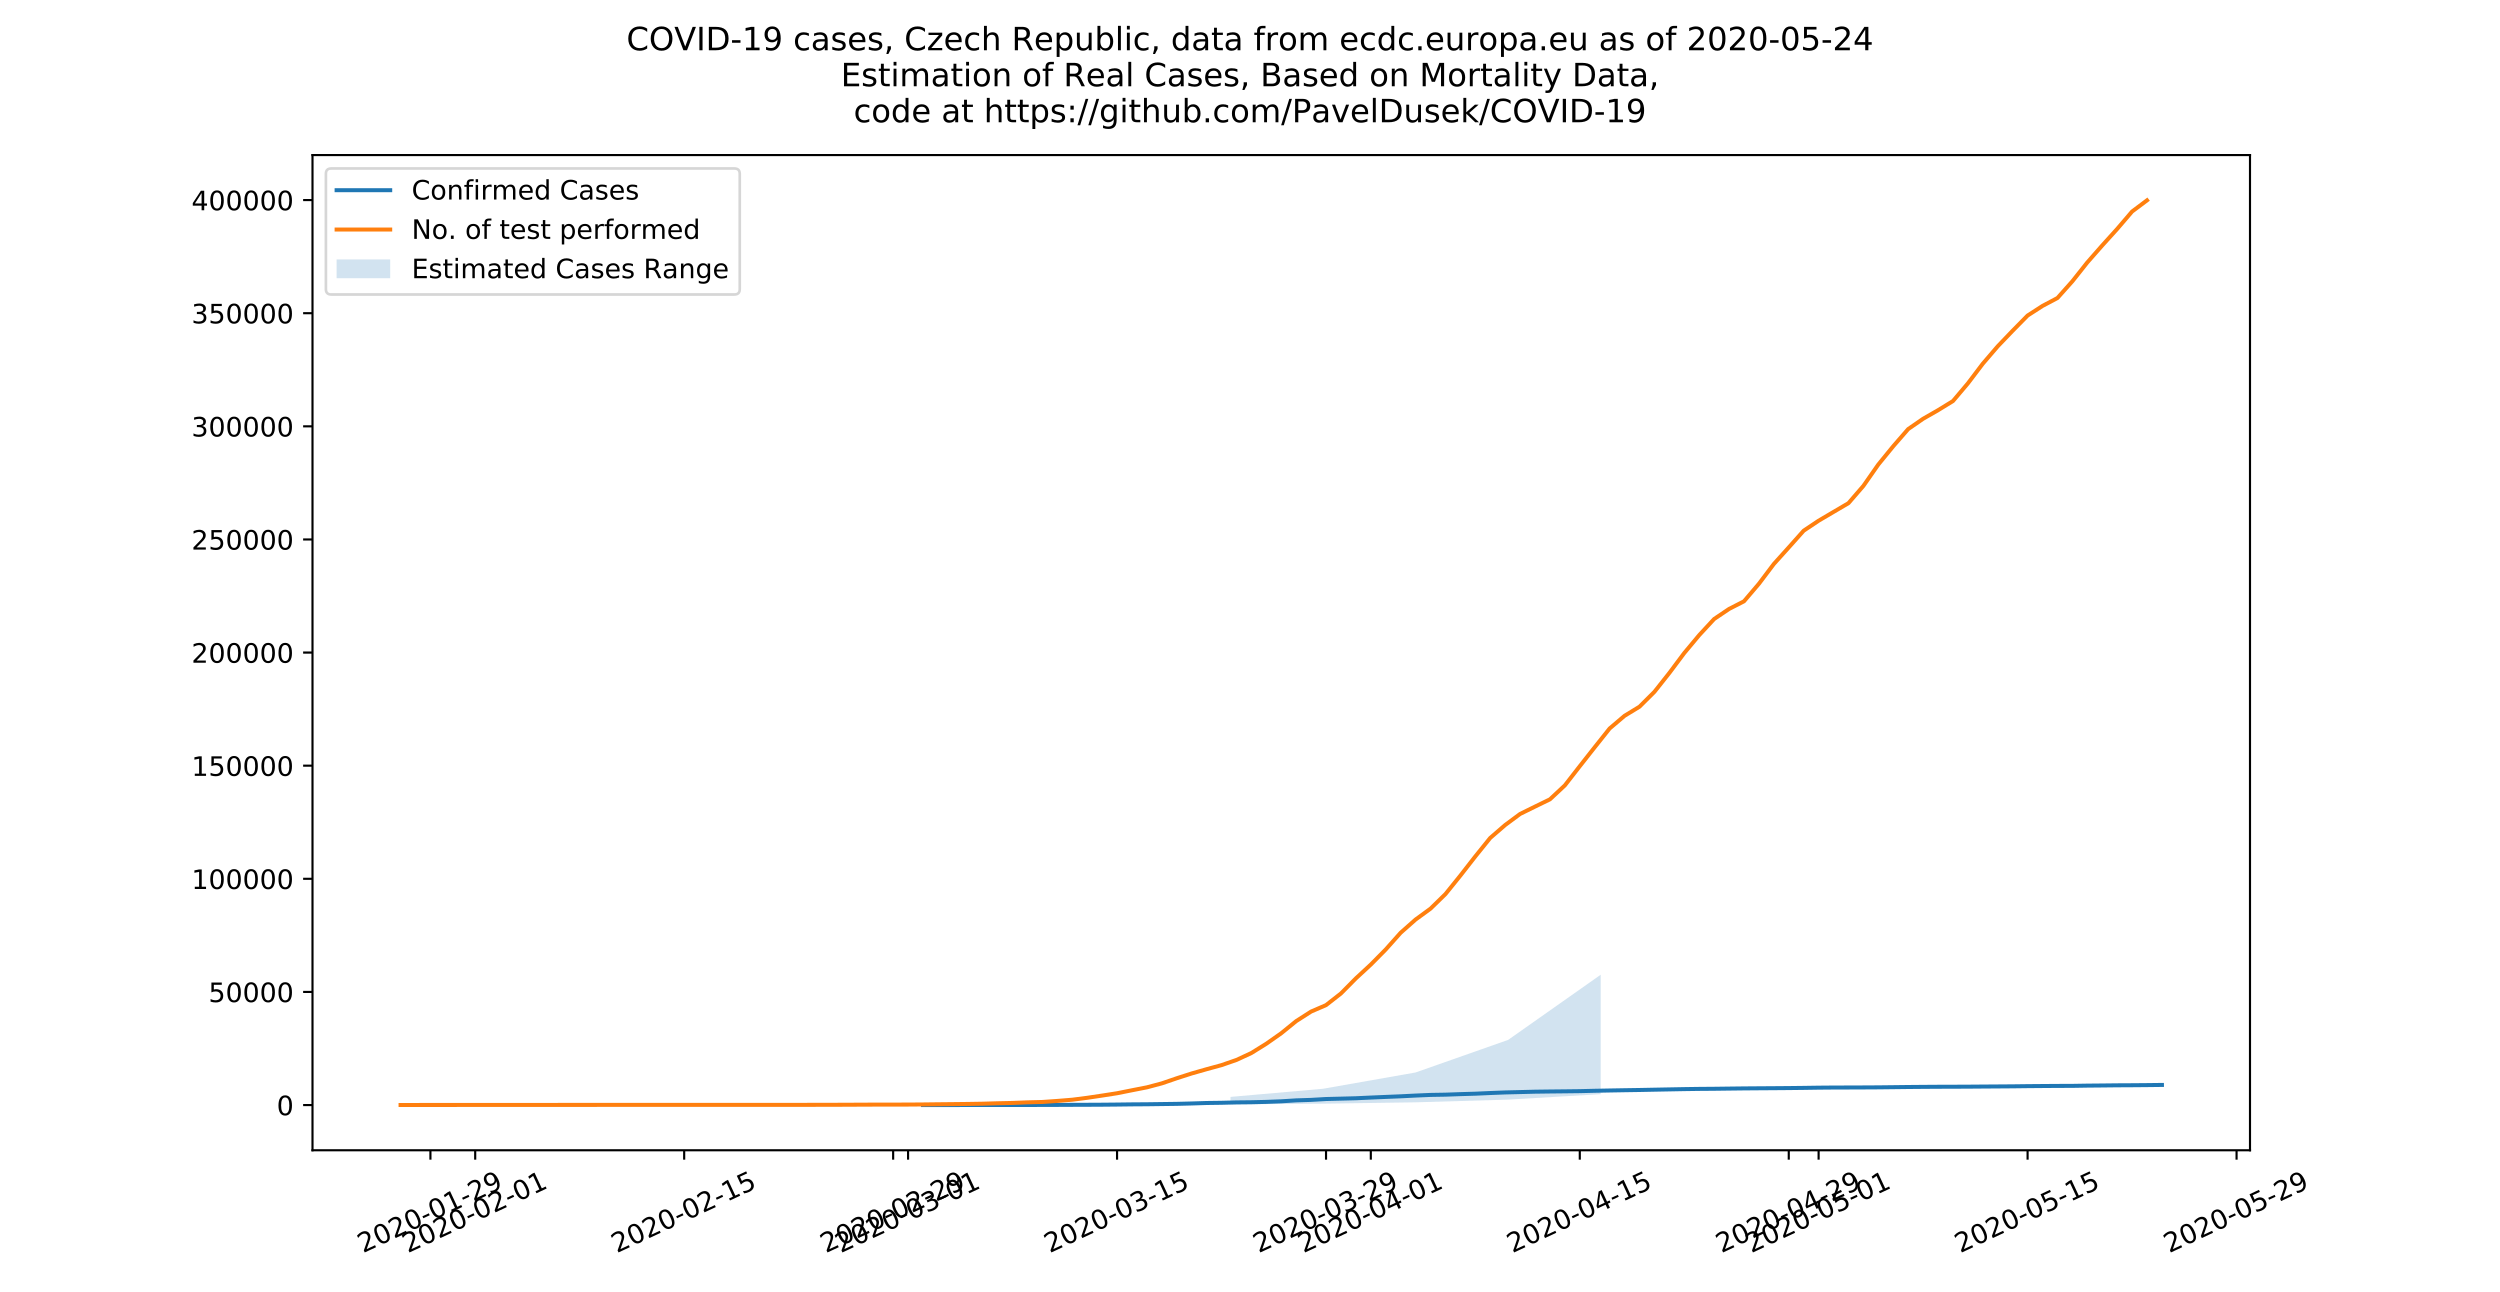 <?xml version="1.0" encoding="utf-8" standalone="no"?>
<!DOCTYPE svg PUBLIC "-//W3C//DTD SVG 1.1//EN"
  "http://www.w3.org/Graphics/SVG/1.1/DTD/svg11.dtd">
<!-- Created with matplotlib (https://matplotlib.org/) -->
<svg height="482.4pt" version="1.1" viewBox="0 0 933.12 482.4" width="933.12pt" xmlns="http://www.w3.org/2000/svg" xmlns:xlink="http://www.w3.org/1999/xlink">
 <defs>
  <style type="text/css">
*{stroke-linecap:butt;stroke-linejoin:round;}
  </style>
 </defs>
 <g id="figure_1">
  <g id="patch_1">
   <path d="M 0 482.4 
L 933.12 482.4 
L 933.12 0 
L 0 0 
z
" style="fill:#ffffff;"/>
  </g>
  <g id="axes_1">
   <g id="patch_2">
    <path d="M 116.64 429.336 
L 839.808 429.336 
L 839.808 57.888 
L 116.64 57.888 
z
" style="fill:#ffffff;"/>
   </g>
   <g id="PolyCollection_1">
    <path clip-path="url(#p51afe893f8)" d="M 459.281 409.415 
L 459.281 412.201 
L 493.824 411.948 
L 528.367 411.441 
L 562.909 410.428 
L 597.452 408.401 
L 597.452 363.816 
L 597.452 363.816 
L 562.909 388.135 
L 528.367 400.295 
L 493.824 406.375 
L 459.281 409.415 
z
" style="fill:#1f77b4;fill-opacity:0.2;"/>
   </g>
   <g id="matplotlib.axis_1">
    <g id="xtick_1">
     <g id="line2d_1">
      <defs>
       <path d="M 0 0 
L 0 3.5 
" id="mb3c2e429e3" style="stroke:#000000;stroke-width:0.8;"/>
      </defs>
      <g>
       <use style="stroke:#000000;stroke-width:0.8;" x="160.654" xlink:href="#mb3c2e429e3" y="429.336"/>
      </g>
     </g>
     <g id="text_1">
      <!-- 2020-01-29 -->
      <defs>
       <path d="M 19.188 8.297 
L 53.609 8.297 
L 53.609 0 
L 7.328 0 
L 7.328 8.297 
Q 12.938 14.109 22.625 23.891 
Q 32.328 33.688 34.812 36.531 
Q 39.547 41.844 41.422 45.531 
Q 43.312 49.219 43.312 52.781 
Q 43.312 58.594 39.234 62.25 
Q 35.156 65.922 28.609 65.922 
Q 23.969 65.922 18.812 64.312 
Q 13.672 62.703 7.812 59.422 
L 7.812 69.391 
Q 13.766 71.781 18.938 73 
Q 24.125 74.219 28.422 74.219 
Q 39.75 74.219 46.484 68.547 
Q 53.219 62.891 53.219 53.422 
Q 53.219 48.922 51.531 44.891 
Q 49.859 40.875 45.406 35.406 
Q 44.188 33.984 37.641 27.219 
Q 31.109 20.453 19.188 8.297 
z
" id="DejaVuSans-50"/>
       <path d="M 31.781 66.406 
Q 24.172 66.406 20.328 58.906 
Q 16.5 51.422 16.5 36.375 
Q 16.5 21.391 20.328 13.891 
Q 24.172 6.391 31.781 6.391 
Q 39.453 6.391 43.281 13.891 
Q 47.125 21.391 47.125 36.375 
Q 47.125 51.422 43.281 58.906 
Q 39.453 66.406 31.781 66.406 
z
M 31.781 74.219 
Q 44.047 74.219 50.516 64.516 
Q 56.984 54.828 56.984 36.375 
Q 56.984 17.969 50.516 8.266 
Q 44.047 -1.422 31.781 -1.422 
Q 19.531 -1.422 13.062 8.266 
Q 6.594 17.969 6.594 36.375 
Q 6.594 54.828 13.062 64.516 
Q 19.531 74.219 31.781 74.219 
z
" id="DejaVuSans-48"/>
       <path d="M 4.891 31.391 
L 31.203 31.391 
L 31.203 23.391 
L 4.891 23.391 
z
" id="DejaVuSans-45"/>
       <path d="M 12.406 8.297 
L 28.516 8.297 
L 28.516 63.922 
L 10.984 60.406 
L 10.984 69.391 
L 28.422 72.906 
L 38.281 72.906 
L 38.281 8.297 
L 54.391 8.297 
L 54.391 0 
L 12.406 0 
z
" id="DejaVuSans-49"/>
       <path d="M 10.984 1.516 
L 10.984 10.5 
Q 14.703 8.734 18.5 7.812 
Q 22.312 6.891 25.984 6.891 
Q 35.75 6.891 40.891 13.453 
Q 46.047 20.016 46.781 33.406 
Q 43.953 29.203 39.594 26.953 
Q 35.25 24.703 29.984 24.703 
Q 19.047 24.703 12.672 31.312 
Q 6.297 37.938 6.297 49.422 
Q 6.297 60.641 12.938 67.422 
Q 19.578 74.219 30.609 74.219 
Q 43.266 74.219 49.922 64.516 
Q 56.594 54.828 56.594 36.375 
Q 56.594 19.141 48.406 8.859 
Q 40.234 -1.422 26.422 -1.422 
Q 22.703 -1.422 18.891 -0.688 
Q 15.094 0.047 10.984 1.516 
z
M 30.609 32.422 
Q 37.25 32.422 41.125 36.953 
Q 45.016 41.5 45.016 49.422 
Q 45.016 57.281 41.125 61.844 
Q 37.25 66.406 30.609 66.406 
Q 23.969 66.406 20.094 61.844 
Q 16.219 57.281 16.219 49.422 
Q 16.219 41.5 20.094 36.953 
Q 23.969 32.422 30.609 32.422 
z
" id="DejaVuSans-57"/>
      </defs>
      <g transform="translate(135.485 467.783)rotate(-25)scale(0.1 -0.1)">
       <use xlink:href="#DejaVuSans-50"/>
       <use x="63.623" xlink:href="#DejaVuSans-48"/>
       <use x="127.246" xlink:href="#DejaVuSans-50"/>
       <use x="190.869" xlink:href="#DejaVuSans-48"/>
       <use x="254.492" xlink:href="#DejaVuSans-45"/>
       <use x="290.576" xlink:href="#DejaVuSans-48"/>
       <use x="354.199" xlink:href="#DejaVuSans-49"/>
       <use x="417.822" xlink:href="#DejaVuSans-45"/>
       <use x="453.906" xlink:href="#DejaVuSans-50"/>
       <use x="517.529" xlink:href="#DejaVuSans-57"/>
      </g>
     </g>
    </g>
    <g id="xtick_2">
     <g id="line2d_2">
      <g>
       <use style="stroke:#000000;stroke-width:0.8;" x="177.368" xlink:href="#mb3c2e429e3" y="429.336"/>
      </g>
     </g>
     <g id="text_2">
      <!-- 2020-02-01 -->
      <g transform="translate(152.199 467.783)rotate(-25)scale(0.1 -0.1)">
       <use xlink:href="#DejaVuSans-50"/>
       <use x="63.623" xlink:href="#DejaVuSans-48"/>
       <use x="127.246" xlink:href="#DejaVuSans-50"/>
       <use x="190.869" xlink:href="#DejaVuSans-48"/>
       <use x="254.492" xlink:href="#DejaVuSans-45"/>
       <use x="290.576" xlink:href="#DejaVuSans-48"/>
       <use x="354.199" xlink:href="#DejaVuSans-50"/>
       <use x="417.822" xlink:href="#DejaVuSans-45"/>
       <use x="453.906" xlink:href="#DejaVuSans-48"/>
       <use x="517.529" xlink:href="#DejaVuSans-49"/>
      </g>
     </g>
    </g>
    <g id="xtick_3">
     <g id="line2d_3">
      <g>
       <use style="stroke:#000000;stroke-width:0.8;" x="255.368" xlink:href="#mb3c2e429e3" y="429.336"/>
      </g>
     </g>
     <g id="text_3">
      <!-- 2020-02-15 -->
      <defs>
       <path d="M 10.797 72.906 
L 49.516 72.906 
L 49.516 64.594 
L 19.828 64.594 
L 19.828 46.734 
Q 21.969 47.469 24.109 47.828 
Q 26.266 48.188 28.422 48.188 
Q 40.625 48.188 47.75 41.5 
Q 54.891 34.812 54.891 23.391 
Q 54.891 11.625 47.562 5.094 
Q 40.234 -1.422 26.906 -1.422 
Q 22.312 -1.422 17.547 -0.641 
Q 12.797 0.141 7.719 1.703 
L 7.719 11.625 
Q 12.109 9.234 16.797 8.062 
Q 21.484 6.891 26.703 6.891 
Q 35.156 6.891 40.078 11.328 
Q 45.016 15.766 45.016 23.391 
Q 45.016 31 40.078 35.438 
Q 35.156 39.891 26.703 39.891 
Q 22.75 39.891 18.812 39.016 
Q 14.891 38.141 10.797 36.281 
z
" id="DejaVuSans-53"/>
      </defs>
      <g transform="translate(230.199 467.783)rotate(-25)scale(0.1 -0.1)">
       <use xlink:href="#DejaVuSans-50"/>
       <use x="63.623" xlink:href="#DejaVuSans-48"/>
       <use x="127.246" xlink:href="#DejaVuSans-50"/>
       <use x="190.869" xlink:href="#DejaVuSans-48"/>
       <use x="254.492" xlink:href="#DejaVuSans-45"/>
       <use x="290.576" xlink:href="#DejaVuSans-48"/>
       <use x="354.199" xlink:href="#DejaVuSans-50"/>
       <use x="417.822" xlink:href="#DejaVuSans-45"/>
       <use x="453.906" xlink:href="#DejaVuSans-49"/>
       <use x="517.529" xlink:href="#DejaVuSans-53"/>
      </g>
     </g>
    </g>
    <g id="xtick_4">
     <g id="line2d_4">
      <g>
       <use style="stroke:#000000;stroke-width:0.8;" x="333.368" xlink:href="#mb3c2e429e3" y="429.336"/>
      </g>
     </g>
     <g id="text_4">
      <!-- 2020-02-29 -->
      <g transform="translate(308.198 467.783)rotate(-25)scale(0.1 -0.1)">
       <use xlink:href="#DejaVuSans-50"/>
       <use x="63.623" xlink:href="#DejaVuSans-48"/>
       <use x="127.246" xlink:href="#DejaVuSans-50"/>
       <use x="190.869" xlink:href="#DejaVuSans-48"/>
       <use x="254.492" xlink:href="#DejaVuSans-45"/>
       <use x="290.576" xlink:href="#DejaVuSans-48"/>
       <use x="354.199" xlink:href="#DejaVuSans-50"/>
       <use x="417.822" xlink:href="#DejaVuSans-45"/>
       <use x="453.906" xlink:href="#DejaVuSans-50"/>
       <use x="517.529" xlink:href="#DejaVuSans-57"/>
      </g>
     </g>
    </g>
    <g id="xtick_5">
     <g id="line2d_5">
      <g>
       <use style="stroke:#000000;stroke-width:0.8;" x="338.939" xlink:href="#mb3c2e429e3" y="429.336"/>
      </g>
     </g>
     <g id="text_5">
      <!-- 2020-03-01 -->
      <defs>
       <path d="M 40.578 39.312 
Q 47.656 37.797 51.625 33 
Q 55.609 28.219 55.609 21.188 
Q 55.609 10.406 48.188 4.484 
Q 40.766 -1.422 27.094 -1.422 
Q 22.516 -1.422 17.656 -0.516 
Q 12.797 0.391 7.625 2.203 
L 7.625 11.719 
Q 11.719 9.328 16.594 8.109 
Q 21.484 6.891 26.812 6.891 
Q 36.078 6.891 40.938 10.547 
Q 45.797 14.203 45.797 21.188 
Q 45.797 27.641 41.281 31.266 
Q 36.766 34.906 28.719 34.906 
L 20.219 34.906 
L 20.219 43.016 
L 29.109 43.016 
Q 36.375 43.016 40.234 45.922 
Q 44.094 48.828 44.094 54.297 
Q 44.094 59.906 40.109 62.906 
Q 36.141 65.922 28.719 65.922 
Q 24.656 65.922 20.016 65.031 
Q 15.375 64.156 9.812 62.312 
L 9.812 71.094 
Q 15.438 72.656 20.344 73.438 
Q 25.25 74.219 29.594 74.219 
Q 40.828 74.219 47.359 69.109 
Q 53.906 64.016 53.906 55.328 
Q 53.906 49.266 50.438 45.094 
Q 46.969 40.922 40.578 39.312 
z
" id="DejaVuSans-51"/>
      </defs>
      <g transform="translate(313.77 467.783)rotate(-25)scale(0.1 -0.1)">
       <use xlink:href="#DejaVuSans-50"/>
       <use x="63.623" xlink:href="#DejaVuSans-48"/>
       <use x="127.246" xlink:href="#DejaVuSans-50"/>
       <use x="190.869" xlink:href="#DejaVuSans-48"/>
       <use x="254.492" xlink:href="#DejaVuSans-45"/>
       <use x="290.576" xlink:href="#DejaVuSans-48"/>
       <use x="354.199" xlink:href="#DejaVuSans-51"/>
       <use x="417.822" xlink:href="#DejaVuSans-45"/>
       <use x="453.906" xlink:href="#DejaVuSans-48"/>
       <use x="517.529" xlink:href="#DejaVuSans-49"/>
      </g>
     </g>
    </g>
    <g id="xtick_6">
     <g id="line2d_6">
      <g>
       <use style="stroke:#000000;stroke-width:0.8;" x="416.939" xlink:href="#mb3c2e429e3" y="429.336"/>
      </g>
     </g>
     <g id="text_6">
      <!-- 2020-03-15 -->
      <g transform="translate(391.769 467.783)rotate(-25)scale(0.1 -0.1)">
       <use xlink:href="#DejaVuSans-50"/>
       <use x="63.623" xlink:href="#DejaVuSans-48"/>
       <use x="127.246" xlink:href="#DejaVuSans-50"/>
       <use x="190.869" xlink:href="#DejaVuSans-48"/>
       <use x="254.492" xlink:href="#DejaVuSans-45"/>
       <use x="290.576" xlink:href="#DejaVuSans-48"/>
       <use x="354.199" xlink:href="#DejaVuSans-51"/>
       <use x="417.822" xlink:href="#DejaVuSans-45"/>
       <use x="453.906" xlink:href="#DejaVuSans-49"/>
       <use x="517.529" xlink:href="#DejaVuSans-53"/>
      </g>
     </g>
    </g>
    <g id="xtick_7">
     <g id="line2d_7">
      <g>
       <use style="stroke:#000000;stroke-width:0.8;" x="494.938" xlink:href="#mb3c2e429e3" y="429.336"/>
      </g>
     </g>
     <g id="text_7">
      <!-- 2020-03-29 -->
      <g transform="translate(469.769 467.783)rotate(-25)scale(0.1 -0.1)">
       <use xlink:href="#DejaVuSans-50"/>
       <use x="63.623" xlink:href="#DejaVuSans-48"/>
       <use x="127.246" xlink:href="#DejaVuSans-50"/>
       <use x="190.869" xlink:href="#DejaVuSans-48"/>
       <use x="254.492" xlink:href="#DejaVuSans-45"/>
       <use x="290.576" xlink:href="#DejaVuSans-48"/>
       <use x="354.199" xlink:href="#DejaVuSans-51"/>
       <use x="417.822" xlink:href="#DejaVuSans-45"/>
       <use x="453.906" xlink:href="#DejaVuSans-50"/>
       <use x="517.529" xlink:href="#DejaVuSans-57"/>
      </g>
     </g>
    </g>
    <g id="xtick_8">
     <g id="line2d_8">
      <g>
       <use style="stroke:#000000;stroke-width:0.8;" x="511.652" xlink:href="#mb3c2e429e3" y="429.336"/>
      </g>
     </g>
     <g id="text_8">
      <!-- 2020-04-01 -->
      <defs>
       <path d="M 37.797 64.312 
L 12.891 25.391 
L 37.797 25.391 
z
M 35.203 72.906 
L 47.609 72.906 
L 47.609 25.391 
L 58.016 25.391 
L 58.016 17.188 
L 47.609 17.188 
L 47.609 0 
L 37.797 0 
L 37.797 17.188 
L 4.891 17.188 
L 4.891 26.703 
z
" id="DejaVuSans-52"/>
      </defs>
      <g transform="translate(486.483 467.783)rotate(-25)scale(0.1 -0.1)">
       <use xlink:href="#DejaVuSans-50"/>
       <use x="63.623" xlink:href="#DejaVuSans-48"/>
       <use x="127.246" xlink:href="#DejaVuSans-50"/>
       <use x="190.869" xlink:href="#DejaVuSans-48"/>
       <use x="254.492" xlink:href="#DejaVuSans-45"/>
       <use x="290.576" xlink:href="#DejaVuSans-48"/>
       <use x="354.199" xlink:href="#DejaVuSans-52"/>
       <use x="417.822" xlink:href="#DejaVuSans-45"/>
       <use x="453.906" xlink:href="#DejaVuSans-48"/>
       <use x="517.529" xlink:href="#DejaVuSans-49"/>
      </g>
     </g>
    </g>
    <g id="xtick_9">
     <g id="line2d_9">
      <g>
       <use style="stroke:#000000;stroke-width:0.8;" x="589.652" xlink:href="#mb3c2e429e3" y="429.336"/>
      </g>
     </g>
     <g id="text_9">
      <!-- 2020-04-15 -->
      <g transform="translate(564.483 467.783)rotate(-25)scale(0.1 -0.1)">
       <use xlink:href="#DejaVuSans-50"/>
       <use x="63.623" xlink:href="#DejaVuSans-48"/>
       <use x="127.246" xlink:href="#DejaVuSans-50"/>
       <use x="190.869" xlink:href="#DejaVuSans-48"/>
       <use x="254.492" xlink:href="#DejaVuSans-45"/>
       <use x="290.576" xlink:href="#DejaVuSans-48"/>
       <use x="354.199" xlink:href="#DejaVuSans-52"/>
       <use x="417.822" xlink:href="#DejaVuSans-45"/>
       <use x="453.906" xlink:href="#DejaVuSans-49"/>
       <use x="517.529" xlink:href="#DejaVuSans-53"/>
      </g>
     </g>
    </g>
    <g id="xtick_10">
     <g id="line2d_10">
      <g>
       <use style="stroke:#000000;stroke-width:0.8;" x="667.652" xlink:href="#mb3c2e429e3" y="429.336"/>
      </g>
     </g>
     <g id="text_10">
      <!-- 2020-04-29 -->
      <g transform="translate(642.483 467.783)rotate(-25)scale(0.1 -0.1)">
       <use xlink:href="#DejaVuSans-50"/>
       <use x="63.623" xlink:href="#DejaVuSans-48"/>
       <use x="127.246" xlink:href="#DejaVuSans-50"/>
       <use x="190.869" xlink:href="#DejaVuSans-48"/>
       <use x="254.492" xlink:href="#DejaVuSans-45"/>
       <use x="290.576" xlink:href="#DejaVuSans-48"/>
       <use x="354.199" xlink:href="#DejaVuSans-52"/>
       <use x="417.822" xlink:href="#DejaVuSans-45"/>
       <use x="453.906" xlink:href="#DejaVuSans-50"/>
       <use x="517.529" xlink:href="#DejaVuSans-57"/>
      </g>
     </g>
    </g>
    <g id="xtick_11">
     <g id="line2d_11">
      <g>
       <use style="stroke:#000000;stroke-width:0.8;" x="678.794" xlink:href="#mb3c2e429e3" y="429.336"/>
      </g>
     </g>
     <g id="text_11">
      <!-- 2020-05-01 -->
      <g transform="translate(653.625 467.783)rotate(-25)scale(0.1 -0.1)">
       <use xlink:href="#DejaVuSans-50"/>
       <use x="63.623" xlink:href="#DejaVuSans-48"/>
       <use x="127.246" xlink:href="#DejaVuSans-50"/>
       <use x="190.869" xlink:href="#DejaVuSans-48"/>
       <use x="254.492" xlink:href="#DejaVuSans-45"/>
       <use x="290.576" xlink:href="#DejaVuSans-48"/>
       <use x="354.199" xlink:href="#DejaVuSans-53"/>
       <use x="417.822" xlink:href="#DejaVuSans-45"/>
       <use x="453.906" xlink:href="#DejaVuSans-48"/>
       <use x="517.529" xlink:href="#DejaVuSans-49"/>
      </g>
     </g>
    </g>
    <g id="xtick_12">
     <g id="line2d_12">
      <g>
       <use style="stroke:#000000;stroke-width:0.8;" x="756.794" xlink:href="#mb3c2e429e3" y="429.336"/>
      </g>
     </g>
     <g id="text_12">
      <!-- 2020-05-15 -->
      <g transform="translate(731.625 467.783)rotate(-25)scale(0.1 -0.1)">
       <use xlink:href="#DejaVuSans-50"/>
       <use x="63.623" xlink:href="#DejaVuSans-48"/>
       <use x="127.246" xlink:href="#DejaVuSans-50"/>
       <use x="190.869" xlink:href="#DejaVuSans-48"/>
       <use x="254.492" xlink:href="#DejaVuSans-45"/>
       <use x="290.576" xlink:href="#DejaVuSans-48"/>
       <use x="354.199" xlink:href="#DejaVuSans-53"/>
       <use x="417.822" xlink:href="#DejaVuSans-45"/>
       <use x="453.906" xlink:href="#DejaVuSans-49"/>
       <use x="517.529" xlink:href="#DejaVuSans-53"/>
      </g>
     </g>
    </g>
    <g id="xtick_13">
     <g id="line2d_13">
      <g>
       <use style="stroke:#000000;stroke-width:0.8;" x="834.794" xlink:href="#mb3c2e429e3" y="429.336"/>
      </g>
     </g>
     <g id="text_13">
      <!-- 2020-05-29 -->
      <g transform="translate(809.625 467.783)rotate(-25)scale(0.1 -0.1)">
       <use xlink:href="#DejaVuSans-50"/>
       <use x="63.623" xlink:href="#DejaVuSans-48"/>
       <use x="127.246" xlink:href="#DejaVuSans-50"/>
       <use x="190.869" xlink:href="#DejaVuSans-48"/>
       <use x="254.492" xlink:href="#DejaVuSans-45"/>
       <use x="290.576" xlink:href="#DejaVuSans-48"/>
       <use x="354.199" xlink:href="#DejaVuSans-53"/>
       <use x="417.822" xlink:href="#DejaVuSans-45"/>
       <use x="453.906" xlink:href="#DejaVuSans-50"/>
       <use x="517.529" xlink:href="#DejaVuSans-57"/>
      </g>
     </g>
    </g>
   </g>
   <g id="matplotlib.axis_2">
    <g id="ytick_1">
     <g id="line2d_14">
      <defs>
       <path d="M 0 0 
L -3.5 0 
" id="mb8d762a0ea" style="stroke:#000000;stroke-width:0.8;"/>
      </defs>
      <g>
       <use style="stroke:#000000;stroke-width:0.8;" x="116.64" xlink:href="#mb8d762a0ea" y="412.455"/>
      </g>
     </g>
     <g id="text_14">
      <!-- 0 -->
      <g transform="translate(103.278 416.254)scale(0.1 -0.1)">
       <use xlink:href="#DejaVuSans-48"/>
      </g>
     </g>
    </g>
    <g id="ytick_2">
     <g id="line2d_15">
      <g>
       <use style="stroke:#000000;stroke-width:0.8;" x="116.64" xlink:href="#mb8d762a0ea" y="370.233"/>
      </g>
     </g>
     <g id="text_15">
      <!-- 50000 -->
      <g transform="translate(77.828 374.032)scale(0.1 -0.1)">
       <use xlink:href="#DejaVuSans-53"/>
       <use x="63.623" xlink:href="#DejaVuSans-48"/>
       <use x="127.246" xlink:href="#DejaVuSans-48"/>
       <use x="190.869" xlink:href="#DejaVuSans-48"/>
       <use x="254.492" xlink:href="#DejaVuSans-48"/>
      </g>
     </g>
    </g>
    <g id="ytick_3">
     <g id="line2d_16">
      <g>
       <use style="stroke:#000000;stroke-width:0.8;" x="116.64" xlink:href="#mb8d762a0ea" y="328.012"/>
      </g>
     </g>
     <g id="text_16">
      <!-- 100000 -->
      <g transform="translate(71.465 331.811)scale(0.1 -0.1)">
       <use xlink:href="#DejaVuSans-49"/>
       <use x="63.623" xlink:href="#DejaVuSans-48"/>
       <use x="127.246" xlink:href="#DejaVuSans-48"/>
       <use x="190.869" xlink:href="#DejaVuSans-48"/>
       <use x="254.492" xlink:href="#DejaVuSans-48"/>
       <use x="318.115" xlink:href="#DejaVuSans-48"/>
      </g>
     </g>
    </g>
    <g id="ytick_4">
     <g id="line2d_17">
      <g>
       <use style="stroke:#000000;stroke-width:0.8;" x="116.64" xlink:href="#mb8d762a0ea" y="285.791"/>
      </g>
     </g>
     <g id="text_17">
      <!-- 150000 -->
      <g transform="translate(71.465 289.59)scale(0.1 -0.1)">
       <use xlink:href="#DejaVuSans-49"/>
       <use x="63.623" xlink:href="#DejaVuSans-53"/>
       <use x="127.246" xlink:href="#DejaVuSans-48"/>
       <use x="190.869" xlink:href="#DejaVuSans-48"/>
       <use x="254.492" xlink:href="#DejaVuSans-48"/>
       <use x="318.115" xlink:href="#DejaVuSans-48"/>
      </g>
     </g>
    </g>
    <g id="ytick_5">
     <g id="line2d_18">
      <g>
       <use style="stroke:#000000;stroke-width:0.8;" x="116.64" xlink:href="#mb8d762a0ea" y="243.569"/>
      </g>
     </g>
     <g id="text_18">
      <!-- 200000 -->
      <g transform="translate(71.465 247.369)scale(0.1 -0.1)">
       <use xlink:href="#DejaVuSans-50"/>
       <use x="63.623" xlink:href="#DejaVuSans-48"/>
       <use x="127.246" xlink:href="#DejaVuSans-48"/>
       <use x="190.869" xlink:href="#DejaVuSans-48"/>
       <use x="254.492" xlink:href="#DejaVuSans-48"/>
       <use x="318.115" xlink:href="#DejaVuSans-48"/>
      </g>
     </g>
    </g>
    <g id="ytick_6">
     <g id="line2d_19">
      <g>
       <use style="stroke:#000000;stroke-width:0.8;" x="116.64" xlink:href="#mb8d762a0ea" y="201.348"/>
      </g>
     </g>
     <g id="text_19">
      <!-- 250000 -->
      <g transform="translate(71.465 205.147)scale(0.1 -0.1)">
       <use xlink:href="#DejaVuSans-50"/>
       <use x="63.623" xlink:href="#DejaVuSans-53"/>
       <use x="127.246" xlink:href="#DejaVuSans-48"/>
       <use x="190.869" xlink:href="#DejaVuSans-48"/>
       <use x="254.492" xlink:href="#DejaVuSans-48"/>
       <use x="318.115" xlink:href="#DejaVuSans-48"/>
      </g>
     </g>
    </g>
    <g id="ytick_7">
     <g id="line2d_20">
      <g>
       <use style="stroke:#000000;stroke-width:0.8;" x="116.64" xlink:href="#mb8d762a0ea" y="159.127"/>
      </g>
     </g>
     <g id="text_20">
      <!-- 300000 -->
      <g transform="translate(71.465 162.926)scale(0.1 -0.1)">
       <use xlink:href="#DejaVuSans-51"/>
       <use x="63.623" xlink:href="#DejaVuSans-48"/>
       <use x="127.246" xlink:href="#DejaVuSans-48"/>
       <use x="190.869" xlink:href="#DejaVuSans-48"/>
       <use x="254.492" xlink:href="#DejaVuSans-48"/>
       <use x="318.115" xlink:href="#DejaVuSans-48"/>
      </g>
     </g>
    </g>
    <g id="ytick_8">
     <g id="line2d_21">
      <g>
       <use style="stroke:#000000;stroke-width:0.8;" x="116.64" xlink:href="#mb8d762a0ea" y="116.905"/>
      </g>
     </g>
     <g id="text_21">
      <!-- 350000 -->
      <g transform="translate(71.465 120.705)scale(0.1 -0.1)">
       <use xlink:href="#DejaVuSans-51"/>
       <use x="63.623" xlink:href="#DejaVuSans-53"/>
       <use x="127.246" xlink:href="#DejaVuSans-48"/>
       <use x="190.869" xlink:href="#DejaVuSans-48"/>
       <use x="254.492" xlink:href="#DejaVuSans-48"/>
       <use x="318.115" xlink:href="#DejaVuSans-48"/>
      </g>
     </g>
    </g>
    <g id="ytick_9">
     <g id="line2d_22">
      <g>
       <use style="stroke:#000000;stroke-width:0.8;" x="116.64" xlink:href="#mb8d762a0ea" y="74.684"/>
      </g>
     </g>
     <g id="text_22">
      <!-- 400000 -->
      <g transform="translate(71.465 78.483)scale(0.1 -0.1)">
       <use xlink:href="#DejaVuSans-52"/>
       <use x="63.623" xlink:href="#DejaVuSans-48"/>
       <use x="127.246" xlink:href="#DejaVuSans-48"/>
       <use x="190.869" xlink:href="#DejaVuSans-48"/>
       <use x="254.492" xlink:href="#DejaVuSans-48"/>
       <use x="318.115" xlink:href="#DejaVuSans-48"/>
      </g>
     </g>
    </g>
   </g>
   <g id="line2d_23">
    <path clip-path="url(#p51afe893f8)" d="M 344.51 412.452 
L 350.082 412.45 
L 361.225 412.448 
L 366.796 412.444 
L 372.367 412.438 
L 377.939 412.433 
L 383.51 412.428 
L 389.082 412.421 
L 394.653 412.401 
L 400.224 412.375 
L 405.796 412.357 
L 411.367 412.328 
L 416.939 412.274 
L 422.51 412.203 
L 428.081 412.164 
L 433.653 412.088 
L 439.224 412.014 
L 444.796 411.869 
L 450.367 411.691 
L 455.938 411.614 
L 461.51 411.471 
L 467.081 411.411 
L 472.653 411.277 
L 478.224 411.058 
L 483.795 410.713 
L 489.367 410.53 
L 494.938 410.206 
L 500.51 410.066 
L 506.081 409.92 
L 511.652 409.661 
L 517.224 409.424 
L 522.795 409.197 
L 528.367 408.916 
L 533.938 408.678 
L 539.509 408.581 
L 545.081 408.383 
L 550.652 408.218 
L 556.224 407.969 
L 561.795 407.752 
L 567.366 407.614 
L 572.938 407.471 
L 578.509 407.396 
L 584.081 407.338 
L 589.652 407.269 
L 595.223 407.132 
L 600.795 407.022 
L 606.366 406.924 
L 611.938 406.836 
L 617.509 406.723 
L 623.08 406.616 
L 628.652 406.509 
L 634.223 406.429 
L 639.795 406.385 
L 645.366 406.313 
L 650.937 406.246 
L 656.509 406.202 
L 662.08 406.164 
L 667.652 406.118 
L 673.223 406.055 
L 678.794 405.968 
L 684.366 405.921 
L 689.937 405.906 
L 695.509 405.884 
L 701.08 405.852 
L 706.651 405.787 
L 712.223 405.721 
L 717.794 405.673 
L 723.366 405.634 
L 728.937 405.619 
L 734.508 405.595 
L 740.08 405.551 
L 745.651 405.513 
L 751.223 405.472 
L 756.794 405.403 
L 762.366 405.356 
L 767.937 405.315 
L 773.508 405.298 
L 779.08 405.204 
L 784.651 405.153 
L 790.223 405.09 
L 795.794 405.062 
L 801.365 405.013 
L 806.937 404.948 
" style="fill:none;stroke:#1f77b4;stroke-linecap:square;stroke-width:1.5;"/>
   </g>
   <g id="line2d_24">
    <path clip-path="url(#p51afe893f8)" d="M 149.511 412.438 
L 155.083 412.431 
L 160.654 412.427 
L 166.225 412.426 
L 171.797 412.423 
L 177.368 412.422 
L 182.94 412.418 
L 188.511 412.414 
L 194.082 412.41 
L 199.654 412.41 
L 205.225 412.407 
L 210.797 412.402 
L 216.368 412.402 
L 221.94 412.4 
L 227.511 412.394 
L 233.082 412.392 
L 238.654 412.391 
L 244.225 412.39 
L 249.797 412.39 
L 255.368 412.39 
L 260.939 412.389 
L 266.511 412.387 
L 272.082 412.387 
L 277.654 412.385 
L 283.225 412.385 
L 288.796 412.385 
L 294.368 412.384 
L 299.939 412.382 
L 305.511 412.372 
L 311.082 412.36 
L 316.653 412.341 
L 322.225 412.311 
L 327.796 412.292 
L 333.368 412.286 
L 338.939 412.276 
L 344.51 412.233 
L 350.082 412.167 
L 355.653 412.111 
L 361.225 412.047 
L 366.796 411.953 
L 372.367 411.79 
L 377.939 411.671 
L 383.51 411.447 
L 389.082 411.308 
L 394.653 410.921 
L 400.224 410.468 
L 405.796 409.754 
L 411.367 408.921 
L 416.939 408.053 
L 422.51 406.94 
L 428.081 405.847 
L 433.653 404.364 
L 439.224 402.457 
L 444.796 400.666 
L 450.367 399.076 
L 455.938 397.555 
L 461.51 395.621 
L 467.081 393.035 
L 472.653 389.567 
L 478.224 385.655 
L 483.795 381.13 
L 489.367 377.563 
L 494.938 375.158 
L 500.51 370.802 
L 506.081 365.177 
L 511.652 360.024 
L 517.224 354.389 
L 522.795 348.142 
L 528.367 343.213 
L 533.938 339.15 
L 539.509 333.716 
L 545.081 326.815 
L 550.652 319.663 
L 556.224 312.756 
L 561.795 307.941 
L 567.366 303.811 
L 572.938 301.066 
L 578.509 298.351 
L 584.081 293.139 
L 589.652 285.981 
L 595.223 278.904 
L 600.795 271.906 
L 606.366 267.173 
L 611.938 263.772 
L 617.509 258.227 
L 623.08 251.184 
L 628.652 243.737 
L 634.223 237.066 
L 639.795 231.046 
L 645.366 227.291 
L 650.937 224.436 
L 656.509 217.889 
L 662.08 210.508 
L 667.652 204.325 
L 673.223 198.079 
L 678.794 194.353 
L 684.366 191.076 
L 689.937 187.799 
L 695.509 181.359 
L 701.08 173.382 
L 706.651 166.556 
L 712.223 160.154 
L 717.794 156.306 
L 723.366 153.112 
L 728.937 149.691 
L 734.508 143.1 
L 740.08 135.746 
L 745.651 129.255 
L 751.223 123.44 
L 756.794 117.779 
L 762.366 114.184 
L 767.937 111.233 
L 773.508 104.986 
L 779.08 97.957 
L 784.651 91.617 
L 790.223 85.463 
L 795.794 78.954 
L 801.365 74.772 
" style="fill:none;stroke:#ff7f0e;stroke-linecap:square;stroke-width:1.5;"/>
   </g>
   <g id="patch_3">
    <path d="M 116.64 429.336 
L 116.64 57.888 
" style="fill:none;stroke:#000000;stroke-linecap:square;stroke-linejoin:miter;stroke-width:0.8;"/>
   </g>
   <g id="patch_4">
    <path d="M 839.808 429.336 
L 839.808 57.888 
" style="fill:none;stroke:#000000;stroke-linecap:square;stroke-linejoin:miter;stroke-width:0.8;"/>
   </g>
   <g id="patch_5">
    <path d="M 116.64 429.336 
L 839.808 429.336 
" style="fill:none;stroke:#000000;stroke-linecap:square;stroke-linejoin:miter;stroke-width:0.8;"/>
   </g>
   <g id="patch_6">
    <path d="M 116.64 57.888 
L 839.808 57.888 
" style="fill:none;stroke:#000000;stroke-linecap:square;stroke-linejoin:miter;stroke-width:0.8;"/>
   </g>
   <g id="legend_1">
    <g id="patch_7">
     <path d="M 123.64 109.922 
L 274.109 109.922 
Q 276.109 109.922 276.109 107.922 
L 276.109 64.888 
Q 276.109 62.888 274.109 62.888 
L 123.64 62.888 
Q 121.64 62.888 121.64 64.888 
L 121.64 107.922 
Q 121.64 109.922 123.64 109.922 
z
" style="fill:#ffffff;opacity:0.8;stroke:#cccccc;stroke-linejoin:miter;"/>
    </g>
    <g id="line2d_25">
     <path d="M 125.64 70.986 
L 145.64 70.986 
" style="fill:none;stroke:#1f77b4;stroke-linecap:square;stroke-width:1.5;"/>
    </g>
    <g id="line2d_26"/>
    <g id="text_23">
     <!-- Confirmed Cases -->
     <defs>
      <path d="M 64.406 67.281 
L 64.406 56.891 
Q 59.422 61.531 53.781 63.812 
Q 48.141 66.109 41.797 66.109 
Q 29.297 66.109 22.656 58.469 
Q 16.016 50.828 16.016 36.375 
Q 16.016 21.969 22.656 14.328 
Q 29.297 6.688 41.797 6.688 
Q 48.141 6.688 53.781 8.984 
Q 59.422 11.281 64.406 15.922 
L 64.406 5.609 
Q 59.234 2.094 53.438 0.328 
Q 47.656 -1.422 41.219 -1.422 
Q 24.656 -1.422 15.125 8.703 
Q 5.609 18.844 5.609 36.375 
Q 5.609 53.953 15.125 64.078 
Q 24.656 74.219 41.219 74.219 
Q 47.75 74.219 53.531 72.484 
Q 59.328 70.75 64.406 67.281 
z
" id="DejaVuSans-67"/>
      <path d="M 30.609 48.391 
Q 23.391 48.391 19.188 42.75 
Q 14.984 37.109 14.984 27.297 
Q 14.984 17.484 19.156 11.844 
Q 23.344 6.203 30.609 6.203 
Q 37.797 6.203 41.984 11.859 
Q 46.188 17.531 46.188 27.297 
Q 46.188 37.016 41.984 42.703 
Q 37.797 48.391 30.609 48.391 
z
M 30.609 56 
Q 42.328 56 49.016 48.375 
Q 55.719 40.766 55.719 27.297 
Q 55.719 13.875 49.016 6.219 
Q 42.328 -1.422 30.609 -1.422 
Q 18.844 -1.422 12.172 6.219 
Q 5.516 13.875 5.516 27.297 
Q 5.516 40.766 12.172 48.375 
Q 18.844 56 30.609 56 
z
" id="DejaVuSans-111"/>
      <path d="M 54.891 33.016 
L 54.891 0 
L 45.906 0 
L 45.906 32.719 
Q 45.906 40.484 42.875 44.328 
Q 39.844 48.188 33.797 48.188 
Q 26.516 48.188 22.312 43.547 
Q 18.109 38.922 18.109 30.906 
L 18.109 0 
L 9.078 0 
L 9.078 54.688 
L 18.109 54.688 
L 18.109 46.188 
Q 21.344 51.125 25.703 53.562 
Q 30.078 56 35.797 56 
Q 45.219 56 50.047 50.172 
Q 54.891 44.344 54.891 33.016 
z
" id="DejaVuSans-110"/>
      <path d="M 37.109 75.984 
L 37.109 68.5 
L 28.516 68.5 
Q 23.688 68.5 21.797 66.547 
Q 19.922 64.594 19.922 59.516 
L 19.922 54.688 
L 34.719 54.688 
L 34.719 47.703 
L 19.922 47.703 
L 19.922 0 
L 10.891 0 
L 10.891 47.703 
L 2.297 47.703 
L 2.297 54.688 
L 10.891 54.688 
L 10.891 58.5 
Q 10.891 67.625 15.141 71.797 
Q 19.391 75.984 28.609 75.984 
z
" id="DejaVuSans-102"/>
      <path d="M 9.422 54.688 
L 18.406 54.688 
L 18.406 0 
L 9.422 0 
z
M 9.422 75.984 
L 18.406 75.984 
L 18.406 64.594 
L 9.422 64.594 
z
" id="DejaVuSans-105"/>
      <path d="M 41.109 46.297 
Q 39.594 47.172 37.812 47.578 
Q 36.031 48 33.891 48 
Q 26.266 48 22.188 43.047 
Q 18.109 38.094 18.109 28.812 
L 18.109 0 
L 9.078 0 
L 9.078 54.688 
L 18.109 54.688 
L 18.109 46.188 
Q 20.953 51.172 25.484 53.578 
Q 30.031 56 36.531 56 
Q 37.453 56 38.578 55.875 
Q 39.703 55.766 41.062 55.516 
z
" id="DejaVuSans-114"/>
      <path d="M 52 44.188 
Q 55.375 50.25 60.062 53.125 
Q 64.75 56 71.094 56 
Q 79.641 56 84.281 50.016 
Q 88.922 44.047 88.922 33.016 
L 88.922 0 
L 79.891 0 
L 79.891 32.719 
Q 79.891 40.578 77.094 44.375 
Q 74.312 48.188 68.609 48.188 
Q 61.625 48.188 57.562 43.547 
Q 53.516 38.922 53.516 30.906 
L 53.516 0 
L 44.484 0 
L 44.484 32.719 
Q 44.484 40.625 41.703 44.406 
Q 38.922 48.188 33.109 48.188 
Q 26.219 48.188 22.156 43.531 
Q 18.109 38.875 18.109 30.906 
L 18.109 0 
L 9.078 0 
L 9.078 54.688 
L 18.109 54.688 
L 18.109 46.188 
Q 21.188 51.219 25.484 53.609 
Q 29.781 56 35.688 56 
Q 41.656 56 45.828 52.969 
Q 50 49.953 52 44.188 
z
" id="DejaVuSans-109"/>
      <path d="M 56.203 29.594 
L 56.203 25.203 
L 14.891 25.203 
Q 15.484 15.922 20.484 11.062 
Q 25.484 6.203 34.422 6.203 
Q 39.594 6.203 44.453 7.469 
Q 49.312 8.734 54.109 11.281 
L 54.109 2.781 
Q 49.266 0.734 44.188 -0.344 
Q 39.109 -1.422 33.891 -1.422 
Q 20.797 -1.422 13.156 6.188 
Q 5.516 13.812 5.516 26.812 
Q 5.516 40.234 12.766 48.109 
Q 20.016 56 32.328 56 
Q 43.359 56 49.781 48.891 
Q 56.203 41.797 56.203 29.594 
z
M 47.219 32.234 
Q 47.125 39.594 43.094 43.984 
Q 39.062 48.391 32.422 48.391 
Q 24.906 48.391 20.391 44.141 
Q 15.875 39.891 15.188 32.172 
z
" id="DejaVuSans-101"/>
      <path d="M 45.406 46.391 
L 45.406 75.984 
L 54.391 75.984 
L 54.391 0 
L 45.406 0 
L 45.406 8.203 
Q 42.578 3.328 38.25 0.953 
Q 33.938 -1.422 27.875 -1.422 
Q 17.969 -1.422 11.734 6.484 
Q 5.516 14.406 5.516 27.297 
Q 5.516 40.188 11.734 48.094 
Q 17.969 56 27.875 56 
Q 33.938 56 38.25 53.625 
Q 42.578 51.266 45.406 46.391 
z
M 14.797 27.297 
Q 14.797 17.391 18.875 11.75 
Q 22.953 6.109 30.078 6.109 
Q 37.203 6.109 41.297 11.75 
Q 45.406 17.391 45.406 27.297 
Q 45.406 37.203 41.297 42.844 
Q 37.203 48.484 30.078 48.484 
Q 22.953 48.484 18.875 42.844 
Q 14.797 37.203 14.797 27.297 
z
" id="DejaVuSans-100"/>
      <path id="DejaVuSans-32"/>
      <path d="M 34.281 27.484 
Q 23.391 27.484 19.188 25 
Q 14.984 22.516 14.984 16.5 
Q 14.984 11.719 18.141 8.906 
Q 21.297 6.109 26.703 6.109 
Q 34.188 6.109 38.703 11.406 
Q 43.219 16.703 43.219 25.484 
L 43.219 27.484 
z
M 52.203 31.203 
L 52.203 0 
L 43.219 0 
L 43.219 8.297 
Q 40.141 3.328 35.547 0.953 
Q 30.953 -1.422 24.312 -1.422 
Q 15.922 -1.422 10.953 3.297 
Q 6 8.016 6 15.922 
Q 6 25.141 12.172 29.828 
Q 18.359 34.516 30.609 34.516 
L 43.219 34.516 
L 43.219 35.406 
Q 43.219 41.609 39.141 45 
Q 35.062 48.391 27.688 48.391 
Q 23 48.391 18.547 47.266 
Q 14.109 46.141 10.016 43.891 
L 10.016 52.203 
Q 14.938 54.109 19.578 55.047 
Q 24.219 56 28.609 56 
Q 40.484 56 46.344 49.844 
Q 52.203 43.703 52.203 31.203 
z
" id="DejaVuSans-97"/>
      <path d="M 44.281 53.078 
L 44.281 44.578 
Q 40.484 46.531 36.375 47.5 
Q 32.281 48.484 27.875 48.484 
Q 21.188 48.484 17.844 46.438 
Q 14.5 44.391 14.5 40.281 
Q 14.5 37.156 16.891 35.375 
Q 19.281 33.594 26.516 31.984 
L 29.594 31.297 
Q 39.156 29.25 43.188 25.516 
Q 47.219 21.781 47.219 15.094 
Q 47.219 7.469 41.188 3.016 
Q 35.156 -1.422 24.609 -1.422 
Q 20.219 -1.422 15.453 -0.562 
Q 10.688 0.297 5.422 2 
L 5.422 11.281 
Q 10.406 8.688 15.234 7.391 
Q 20.062 6.109 24.812 6.109 
Q 31.156 6.109 34.562 8.281 
Q 37.984 10.453 37.984 14.406 
Q 37.984 18.062 35.516 20.016 
Q 33.062 21.969 24.703 23.781 
L 21.578 24.516 
Q 13.234 26.266 9.516 29.906 
Q 5.812 33.547 5.812 39.891 
Q 5.812 47.609 11.281 51.797 
Q 16.75 56 26.812 56 
Q 31.781 56 36.172 55.266 
Q 40.578 54.547 44.281 53.078 
z
" id="DejaVuSans-115"/>
     </defs>
     <g transform="translate(153.64 74.486)scale(0.1 -0.1)">
      <use xlink:href="#DejaVuSans-67"/>
      <use x="69.824" xlink:href="#DejaVuSans-111"/>
      <use x="131.006" xlink:href="#DejaVuSans-110"/>
      <use x="194.385" xlink:href="#DejaVuSans-102"/>
      <use x="229.59" xlink:href="#DejaVuSans-105"/>
      <use x="257.373" xlink:href="#DejaVuSans-114"/>
      <use x="298.471" xlink:href="#DejaVuSans-109"/>
      <use x="395.883" xlink:href="#DejaVuSans-101"/>
      <use x="457.406" xlink:href="#DejaVuSans-100"/>
      <use x="520.883" xlink:href="#DejaVuSans-32"/>
      <use x="552.67" xlink:href="#DejaVuSans-67"/>
      <use x="622.494" xlink:href="#DejaVuSans-97"/>
      <use x="683.773" xlink:href="#DejaVuSans-115"/>
      <use x="735.873" xlink:href="#DejaVuSans-101"/>
      <use x="797.396" xlink:href="#DejaVuSans-115"/>
     </g>
    </g>
    <g id="line2d_27">
     <path d="M 125.64 85.665 
L 145.64 85.665 
" style="fill:none;stroke:#ff7f0e;stroke-linecap:square;stroke-width:1.5;"/>
    </g>
    <g id="line2d_28"/>
    <g id="text_24">
     <!-- No. of test performed -->
     <defs>
      <path d="M 9.812 72.906 
L 23.094 72.906 
L 55.422 11.922 
L 55.422 72.906 
L 64.984 72.906 
L 64.984 0 
L 51.703 0 
L 19.391 60.984 
L 19.391 0 
L 9.812 0 
z
" id="DejaVuSans-78"/>
      <path d="M 10.688 12.406 
L 21 12.406 
L 21 0 
L 10.688 0 
z
" id="DejaVuSans-46"/>
      <path d="M 18.312 70.219 
L 18.312 54.688 
L 36.812 54.688 
L 36.812 47.703 
L 18.312 47.703 
L 18.312 18.016 
Q 18.312 11.328 20.141 9.422 
Q 21.969 7.516 27.594 7.516 
L 36.812 7.516 
L 36.812 0 
L 27.594 0 
Q 17.188 0 13.234 3.875 
Q 9.281 7.766 9.281 18.016 
L 9.281 47.703 
L 2.688 47.703 
L 2.688 54.688 
L 9.281 54.688 
L 9.281 70.219 
z
" id="DejaVuSans-116"/>
      <path d="M 18.109 8.203 
L 18.109 -20.797 
L 9.078 -20.797 
L 9.078 54.688 
L 18.109 54.688 
L 18.109 46.391 
Q 20.953 51.266 25.266 53.625 
Q 29.594 56 35.594 56 
Q 45.562 56 51.781 48.094 
Q 58.016 40.188 58.016 27.297 
Q 58.016 14.406 51.781 6.484 
Q 45.562 -1.422 35.594 -1.422 
Q 29.594 -1.422 25.266 0.953 
Q 20.953 3.328 18.109 8.203 
z
M 48.688 27.297 
Q 48.688 37.203 44.609 42.844 
Q 40.531 48.484 33.406 48.484 
Q 26.266 48.484 22.188 42.844 
Q 18.109 37.203 18.109 27.297 
Q 18.109 17.391 22.188 11.75 
Q 26.266 6.109 33.406 6.109 
Q 40.531 6.109 44.609 11.75 
Q 48.688 17.391 48.688 27.297 
z
" id="DejaVuSans-112"/>
     </defs>
     <g transform="translate(153.64 89.165)scale(0.1 -0.1)">
      <use xlink:href="#DejaVuSans-78"/>
      <use x="74.805" xlink:href="#DejaVuSans-111"/>
      <use x="135.971" xlink:href="#DejaVuSans-46"/>
      <use x="167.758" xlink:href="#DejaVuSans-32"/>
      <use x="199.545" xlink:href="#DejaVuSans-111"/>
      <use x="260.727" xlink:href="#DejaVuSans-102"/>
      <use x="295.932" xlink:href="#DejaVuSans-32"/>
      <use x="327.719" xlink:href="#DejaVuSans-116"/>
      <use x="366.928" xlink:href="#DejaVuSans-101"/>
      <use x="428.451" xlink:href="#DejaVuSans-115"/>
      <use x="480.551" xlink:href="#DejaVuSans-116"/>
      <use x="519.76" xlink:href="#DejaVuSans-32"/>
      <use x="551.547" xlink:href="#DejaVuSans-112"/>
      <use x="615.023" xlink:href="#DejaVuSans-101"/>
      <use x="676.547" xlink:href="#DejaVuSans-114"/>
      <use x="717.66" xlink:href="#DejaVuSans-102"/>
      <use x="752.865" xlink:href="#DejaVuSans-111"/>
      <use x="814.047" xlink:href="#DejaVuSans-114"/>
      <use x="855.145" xlink:href="#DejaVuSans-109"/>
      <use x="952.557" xlink:href="#DejaVuSans-101"/>
      <use x="1014.08" xlink:href="#DejaVuSans-100"/>
     </g>
    </g>
    <g id="patch_8">
     <path d="M 125.64 103.843 
L 145.64 103.843 
L 145.64 96.843 
L 125.64 96.843 
z
" style="fill:#1f77b4;opacity:0.2;"/>
    </g>
    <g id="text_25">
     <!-- Estimated Cases Range -->
     <defs>
      <path d="M 9.812 72.906 
L 55.906 72.906 
L 55.906 64.594 
L 19.672 64.594 
L 19.672 43.016 
L 54.391 43.016 
L 54.391 34.719 
L 19.672 34.719 
L 19.672 8.297 
L 56.781 8.297 
L 56.781 0 
L 9.812 0 
z
" id="DejaVuSans-69"/>
      <path d="M 44.391 34.188 
Q 47.562 33.109 50.562 29.594 
Q 53.562 26.078 56.594 19.922 
L 66.609 0 
L 56 0 
L 46.688 18.703 
Q 43.062 26.031 39.672 28.422 
Q 36.281 30.812 30.422 30.812 
L 19.672 30.812 
L 19.672 0 
L 9.812 0 
L 9.812 72.906 
L 32.078 72.906 
Q 44.578 72.906 50.734 67.672 
Q 56.891 62.453 56.891 51.906 
Q 56.891 45.016 53.688 40.469 
Q 50.484 35.938 44.391 34.188 
z
M 19.672 64.797 
L 19.672 38.922 
L 32.078 38.922 
Q 39.203 38.922 42.844 42.219 
Q 46.484 45.516 46.484 51.906 
Q 46.484 58.297 42.844 61.547 
Q 39.203 64.797 32.078 64.797 
z
" id="DejaVuSans-82"/>
      <path d="M 45.406 27.984 
Q 45.406 37.75 41.375 43.109 
Q 37.359 48.484 30.078 48.484 
Q 22.859 48.484 18.828 43.109 
Q 14.797 37.75 14.797 27.984 
Q 14.797 18.266 18.828 12.891 
Q 22.859 7.516 30.078 7.516 
Q 37.359 7.516 41.375 12.891 
Q 45.406 18.266 45.406 27.984 
z
M 54.391 6.781 
Q 54.391 -7.172 48.188 -13.984 
Q 42 -20.797 29.203 -20.797 
Q 24.469 -20.797 20.266 -20.094 
Q 16.062 -19.391 12.109 -17.922 
L 12.109 -9.188 
Q 16.062 -11.328 19.922 -12.344 
Q 23.781 -13.375 27.781 -13.375 
Q 36.625 -13.375 41.016 -8.766 
Q 45.406 -4.156 45.406 5.172 
L 45.406 9.625 
Q 42.625 4.781 38.281 2.391 
Q 33.938 0 27.875 0 
Q 17.828 0 11.672 7.656 
Q 5.516 15.328 5.516 27.984 
Q 5.516 40.672 11.672 48.328 
Q 17.828 56 27.875 56 
Q 33.938 56 38.281 53.609 
Q 42.625 51.219 45.406 46.391 
L 45.406 54.688 
L 54.391 54.688 
z
" id="DejaVuSans-103"/>
     </defs>
     <g transform="translate(153.64 103.843)scale(0.1 -0.1)">
      <use xlink:href="#DejaVuSans-69"/>
      <use x="63.184" xlink:href="#DejaVuSans-115"/>
      <use x="115.283" xlink:href="#DejaVuSans-116"/>
      <use x="154.492" xlink:href="#DejaVuSans-105"/>
      <use x="182.275" xlink:href="#DejaVuSans-109"/>
      <use x="279.688" xlink:href="#DejaVuSans-97"/>
      <use x="340.967" xlink:href="#DejaVuSans-116"/>
      <use x="380.176" xlink:href="#DejaVuSans-101"/>
      <use x="441.699" xlink:href="#DejaVuSans-100"/>
      <use x="505.176" xlink:href="#DejaVuSans-32"/>
      <use x="536.963" xlink:href="#DejaVuSans-67"/>
      <use x="606.787" xlink:href="#DejaVuSans-97"/>
      <use x="668.066" xlink:href="#DejaVuSans-115"/>
      <use x="720.166" xlink:href="#DejaVuSans-101"/>
      <use x="781.689" xlink:href="#DejaVuSans-115"/>
      <use x="833.789" xlink:href="#DejaVuSans-32"/>
      <use x="865.576" xlink:href="#DejaVuSans-82"/>
      <use x="935.027" xlink:href="#DejaVuSans-97"/>
      <use x="996.307" xlink:href="#DejaVuSans-110"/>
      <use x="1059.686" xlink:href="#DejaVuSans-103"/>
      <use x="1123.162" xlink:href="#DejaVuSans-101"/>
     </g>
    </g>
   </g>
  </g>
  <g id="text_26">
   <!-- COVID-19 cases, Czech Republic, data from ecdc.europa.eu as of 2020-05-24 -->
   <defs>
    <path d="M 39.406 66.219 
Q 28.656 66.219 22.328 58.203 
Q 16.016 50.203 16.016 36.375 
Q 16.016 22.609 22.328 14.594 
Q 28.656 6.594 39.406 6.594 
Q 50.141 6.594 56.422 14.594 
Q 62.703 22.609 62.703 36.375 
Q 62.703 50.203 56.422 58.203 
Q 50.141 66.219 39.406 66.219 
z
M 39.406 74.219 
Q 54.734 74.219 63.906 63.938 
Q 73.094 53.656 73.094 36.375 
Q 73.094 19.141 63.906 8.859 
Q 54.734 -1.422 39.406 -1.422 
Q 24.031 -1.422 14.812 8.828 
Q 5.609 19.094 5.609 36.375 
Q 5.609 53.656 14.812 63.938 
Q 24.031 74.219 39.406 74.219 
z
" id="DejaVuSans-79"/>
    <path d="M 28.609 0 
L 0.781 72.906 
L 11.078 72.906 
L 34.188 11.531 
L 57.328 72.906 
L 67.578 72.906 
L 39.797 0 
z
" id="DejaVuSans-86"/>
    <path d="M 9.812 72.906 
L 19.672 72.906 
L 19.672 0 
L 9.812 0 
z
" id="DejaVuSans-73"/>
    <path d="M 19.672 64.797 
L 19.672 8.109 
L 31.594 8.109 
Q 46.688 8.109 53.688 14.938 
Q 60.688 21.781 60.688 36.531 
Q 60.688 51.172 53.688 57.984 
Q 46.688 64.797 31.594 64.797 
z
M 9.812 72.906 
L 30.078 72.906 
Q 51.266 72.906 61.172 64.094 
Q 71.094 55.281 71.094 36.531 
Q 71.094 17.672 61.125 8.828 
Q 51.172 0 30.078 0 
L 9.812 0 
z
" id="DejaVuSans-68"/>
    <path d="M 48.781 52.594 
L 48.781 44.188 
Q 44.969 46.297 41.141 47.344 
Q 37.312 48.391 33.406 48.391 
Q 24.656 48.391 19.812 42.844 
Q 14.984 37.312 14.984 27.297 
Q 14.984 17.281 19.812 11.734 
Q 24.656 6.203 33.406 6.203 
Q 37.312 6.203 41.141 7.25 
Q 44.969 8.297 48.781 10.406 
L 48.781 2.094 
Q 45.016 0.344 40.984 -0.531 
Q 36.969 -1.422 32.422 -1.422 
Q 20.062 -1.422 12.781 6.344 
Q 5.516 14.109 5.516 27.297 
Q 5.516 40.672 12.859 48.328 
Q 20.219 56 33.016 56 
Q 37.156 56 41.109 55.141 
Q 45.062 54.297 48.781 52.594 
z
" id="DejaVuSans-99"/>
    <path d="M 11.719 12.406 
L 22.016 12.406 
L 22.016 4 
L 14.016 -11.625 
L 7.719 -11.625 
L 11.719 4 
z
" id="DejaVuSans-44"/>
    <path d="M 5.516 54.688 
L 48.188 54.688 
L 48.188 46.484 
L 14.406 7.172 
L 48.188 7.172 
L 48.188 0 
L 4.297 0 
L 4.297 8.203 
L 38.094 47.516 
L 5.516 47.516 
z
" id="DejaVuSans-122"/>
    <path d="M 54.891 33.016 
L 54.891 0 
L 45.906 0 
L 45.906 32.719 
Q 45.906 40.484 42.875 44.328 
Q 39.844 48.188 33.797 48.188 
Q 26.516 48.188 22.312 43.547 
Q 18.109 38.922 18.109 30.906 
L 18.109 0 
L 9.078 0 
L 9.078 75.984 
L 18.109 75.984 
L 18.109 46.188 
Q 21.344 51.125 25.703 53.562 
Q 30.078 56 35.797 56 
Q 45.219 56 50.047 50.172 
Q 54.891 44.344 54.891 33.016 
z
" id="DejaVuSans-104"/>
    <path d="M 8.5 21.578 
L 8.5 54.688 
L 17.484 54.688 
L 17.484 21.922 
Q 17.484 14.156 20.5 10.266 
Q 23.531 6.391 29.594 6.391 
Q 36.859 6.391 41.078 11.031 
Q 45.312 15.672 45.312 23.688 
L 45.312 54.688 
L 54.297 54.688 
L 54.297 0 
L 45.312 0 
L 45.312 8.406 
Q 42.047 3.422 37.719 1 
Q 33.406 -1.422 27.688 -1.422 
Q 18.266 -1.422 13.375 4.438 
Q 8.5 10.297 8.5 21.578 
z
M 31.109 56 
z
" id="DejaVuSans-117"/>
    <path d="M 48.688 27.297 
Q 48.688 37.203 44.609 42.844 
Q 40.531 48.484 33.406 48.484 
Q 26.266 48.484 22.188 42.844 
Q 18.109 37.203 18.109 27.297 
Q 18.109 17.391 22.188 11.75 
Q 26.266 6.109 33.406 6.109 
Q 40.531 6.109 44.609 11.75 
Q 48.688 17.391 48.688 27.297 
z
M 18.109 46.391 
Q 20.953 51.266 25.266 53.625 
Q 29.594 56 35.594 56 
Q 45.562 56 51.781 48.094 
Q 58.016 40.188 58.016 27.297 
Q 58.016 14.406 51.781 6.484 
Q 45.562 -1.422 35.594 -1.422 
Q 29.594 -1.422 25.266 0.953 
Q 20.953 3.328 18.109 8.203 
L 18.109 0 
L 9.078 0 
L 9.078 75.984 
L 18.109 75.984 
z
" id="DejaVuSans-98"/>
    <path d="M 9.422 75.984 
L 18.406 75.984 
L 18.406 0 
L 9.422 0 
z
" id="DejaVuSans-108"/>
   </defs>
   <g transform="translate(233.83 18.766)scale(0.12 -0.12)">
    <use xlink:href="#DejaVuSans-67"/>
    <use x="69.824" xlink:href="#DejaVuSans-79"/>
    <use x="148.52" xlink:href="#DejaVuSans-86"/>
    <use x="216.928" xlink:href="#DejaVuSans-73"/>
    <use x="246.42" xlink:href="#DejaVuSans-68"/>
    <use x="323.422" xlink:href="#DejaVuSans-45"/>
    <use x="359.506" xlink:href="#DejaVuSans-49"/>
    <use x="423.129" xlink:href="#DejaVuSans-57"/>
    <use x="486.752" xlink:href="#DejaVuSans-32"/>
    <use x="518.539" xlink:href="#DejaVuSans-99"/>
    <use x="573.52" xlink:href="#DejaVuSans-97"/>
    <use x="634.799" xlink:href="#DejaVuSans-115"/>
    <use x="686.898" xlink:href="#DejaVuSans-101"/>
    <use x="748.422" xlink:href="#DejaVuSans-115"/>
    <use x="800.521" xlink:href="#DejaVuSans-44"/>
    <use x="832.309" xlink:href="#DejaVuSans-32"/>
    <use x="864.096" xlink:href="#DejaVuSans-67"/>
    <use x="933.92" xlink:href="#DejaVuSans-122"/>
    <use x="986.41" xlink:href="#DejaVuSans-101"/>
    <use x="1047.934" xlink:href="#DejaVuSans-99"/>
    <use x="1102.914" xlink:href="#DejaVuSans-104"/>
    <use x="1166.293" xlink:href="#DejaVuSans-32"/>
    <use x="1198.08" xlink:href="#DejaVuSans-82"/>
    <use x="1267.5" xlink:href="#DejaVuSans-101"/>
    <use x="1329.023" xlink:href="#DejaVuSans-112"/>
    <use x="1392.5" xlink:href="#DejaVuSans-117"/>
    <use x="1455.879" xlink:href="#DejaVuSans-98"/>
    <use x="1519.355" xlink:href="#DejaVuSans-108"/>
    <use x="1547.139" xlink:href="#DejaVuSans-105"/>
    <use x="1574.922" xlink:href="#DejaVuSans-99"/>
    <use x="1629.902" xlink:href="#DejaVuSans-44"/>
    <use x="1661.689" xlink:href="#DejaVuSans-32"/>
    <use x="1693.477" xlink:href="#DejaVuSans-100"/>
    <use x="1756.953" xlink:href="#DejaVuSans-97"/>
    <use x="1818.232" xlink:href="#DejaVuSans-116"/>
    <use x="1857.441" xlink:href="#DejaVuSans-97"/>
    <use x="1918.721" xlink:href="#DejaVuSans-32"/>
    <use x="1950.508" xlink:href="#DejaVuSans-102"/>
    <use x="1985.713" xlink:href="#DejaVuSans-114"/>
    <use x="2026.795" xlink:href="#DejaVuSans-111"/>
    <use x="2087.977" xlink:href="#DejaVuSans-109"/>
    <use x="2185.389" xlink:href="#DejaVuSans-32"/>
    <use x="2217.176" xlink:href="#DejaVuSans-101"/>
    <use x="2278.699" xlink:href="#DejaVuSans-99"/>
    <use x="2333.68" xlink:href="#DejaVuSans-100"/>
    <use x="2397.156" xlink:href="#DejaVuSans-99"/>
    <use x="2452.137" xlink:href="#DejaVuSans-46"/>
    <use x="2483.924" xlink:href="#DejaVuSans-101"/>
    <use x="2545.447" xlink:href="#DejaVuSans-117"/>
    <use x="2608.826" xlink:href="#DejaVuSans-114"/>
    <use x="2649.908" xlink:href="#DejaVuSans-111"/>
    <use x="2711.09" xlink:href="#DejaVuSans-112"/>
    <use x="2774.566" xlink:href="#DejaVuSans-97"/>
    <use x="2835.846" xlink:href="#DejaVuSans-46"/>
    <use x="2867.633" xlink:href="#DejaVuSans-101"/>
    <use x="2929.156" xlink:href="#DejaVuSans-117"/>
    <use x="2992.535" xlink:href="#DejaVuSans-32"/>
    <use x="3024.322" xlink:href="#DejaVuSans-97"/>
    <use x="3085.602" xlink:href="#DejaVuSans-115"/>
    <use x="3137.701" xlink:href="#DejaVuSans-32"/>
    <use x="3169.488" xlink:href="#DejaVuSans-111"/>
    <use x="3230.67" xlink:href="#DejaVuSans-102"/>
    <use x="3265.875" xlink:href="#DejaVuSans-32"/>
    <use x="3297.662" xlink:href="#DejaVuSans-50"/>
    <use x="3361.285" xlink:href="#DejaVuSans-48"/>
    <use x="3424.908" xlink:href="#DejaVuSans-50"/>
    <use x="3488.531" xlink:href="#DejaVuSans-48"/>
    <use x="3552.154" xlink:href="#DejaVuSans-45"/>
    <use x="3588.238" xlink:href="#DejaVuSans-48"/>
    <use x="3651.861" xlink:href="#DejaVuSans-53"/>
    <use x="3715.484" xlink:href="#DejaVuSans-45"/>
    <use x="3751.568" xlink:href="#DejaVuSans-50"/>
    <use x="3815.191" xlink:href="#DejaVuSans-52"/>
   </g>
   <!-- Estimation of Real Cases, Based on Mortality Data, -->
   <defs>
    <path d="M 19.672 34.812 
L 19.672 8.109 
L 35.5 8.109 
Q 43.453 8.109 47.281 11.406 
Q 51.125 14.703 51.125 21.484 
Q 51.125 28.328 47.281 31.562 
Q 43.453 34.812 35.5 34.812 
z
M 19.672 64.797 
L 19.672 42.828 
L 34.281 42.828 
Q 41.5 42.828 45.031 45.531 
Q 48.578 48.25 48.578 53.812 
Q 48.578 59.328 45.031 62.062 
Q 41.5 64.797 34.281 64.797 
z
M 9.812 72.906 
L 35.016 72.906 
Q 46.297 72.906 52.391 68.219 
Q 58.5 63.531 58.5 54.891 
Q 58.5 48.188 55.375 44.234 
Q 52.25 40.281 46.188 39.312 
Q 53.469 37.75 57.5 32.781 
Q 61.531 27.828 61.531 20.406 
Q 61.531 10.641 54.891 5.312 
Q 48.25 0 35.984 0 
L 9.812 0 
z
" id="DejaVuSans-66"/>
    <path d="M 9.812 72.906 
L 24.516 72.906 
L 43.109 23.297 
L 61.812 72.906 
L 76.516 72.906 
L 76.516 0 
L 66.891 0 
L 66.891 64.016 
L 48.094 14.016 
L 38.188 14.016 
L 19.391 64.016 
L 19.391 0 
L 9.812 0 
z
" id="DejaVuSans-77"/>
    <path d="M 32.172 -5.078 
Q 28.375 -14.844 24.75 -17.812 
Q 21.141 -20.797 15.094 -20.797 
L 7.906 -20.797 
L 7.906 -13.281 
L 13.188 -13.281 
Q 16.891 -13.281 18.938 -11.516 
Q 21 -9.766 23.484 -3.219 
L 25.094 0.875 
L 2.984 54.688 
L 12.5 54.688 
L 29.594 11.922 
L 46.688 54.688 
L 56.203 54.688 
z
" id="DejaVuSans-121"/>
   </defs>
   <g transform="translate(313.853 32.203)scale(0.12 -0.12)">
    <use xlink:href="#DejaVuSans-69"/>
    <use x="63.184" xlink:href="#DejaVuSans-115"/>
    <use x="115.283" xlink:href="#DejaVuSans-116"/>
    <use x="154.492" xlink:href="#DejaVuSans-105"/>
    <use x="182.275" xlink:href="#DejaVuSans-109"/>
    <use x="279.688" xlink:href="#DejaVuSans-97"/>
    <use x="340.967" xlink:href="#DejaVuSans-116"/>
    <use x="380.176" xlink:href="#DejaVuSans-105"/>
    <use x="407.959" xlink:href="#DejaVuSans-111"/>
    <use x="469.141" xlink:href="#DejaVuSans-110"/>
    <use x="532.52" xlink:href="#DejaVuSans-32"/>
    <use x="564.307" xlink:href="#DejaVuSans-111"/>
    <use x="625.488" xlink:href="#DejaVuSans-102"/>
    <use x="660.693" xlink:href="#DejaVuSans-32"/>
    <use x="692.48" xlink:href="#DejaVuSans-82"/>
    <use x="761.9" xlink:href="#DejaVuSans-101"/>
    <use x="823.424" xlink:href="#DejaVuSans-97"/>
    <use x="884.703" xlink:href="#DejaVuSans-108"/>
    <use x="912.486" xlink:href="#DejaVuSans-32"/>
    <use x="944.273" xlink:href="#DejaVuSans-67"/>
    <use x="1014.098" xlink:href="#DejaVuSans-97"/>
    <use x="1075.377" xlink:href="#DejaVuSans-115"/>
    <use x="1127.477" xlink:href="#DejaVuSans-101"/>
    <use x="1189" xlink:href="#DejaVuSans-115"/>
    <use x="1241.1" xlink:href="#DejaVuSans-44"/>
    <use x="1272.887" xlink:href="#DejaVuSans-32"/>
    <use x="1304.674" xlink:href="#DejaVuSans-66"/>
    <use x="1373.277" xlink:href="#DejaVuSans-97"/>
    <use x="1434.557" xlink:href="#DejaVuSans-115"/>
    <use x="1486.656" xlink:href="#DejaVuSans-101"/>
    <use x="1548.18" xlink:href="#DejaVuSans-100"/>
    <use x="1611.656" xlink:href="#DejaVuSans-32"/>
    <use x="1643.443" xlink:href="#DejaVuSans-111"/>
    <use x="1704.625" xlink:href="#DejaVuSans-110"/>
    <use x="1768.004" xlink:href="#DejaVuSans-32"/>
    <use x="1799.791" xlink:href="#DejaVuSans-77"/>
    <use x="1886.07" xlink:href="#DejaVuSans-111"/>
    <use x="1947.252" xlink:href="#DejaVuSans-114"/>
    <use x="1988.365" xlink:href="#DejaVuSans-116"/>
    <use x="2027.574" xlink:href="#DejaVuSans-97"/>
    <use x="2088.854" xlink:href="#DejaVuSans-108"/>
    <use x="2116.637" xlink:href="#DejaVuSans-105"/>
    <use x="2144.42" xlink:href="#DejaVuSans-116"/>
    <use x="2183.629" xlink:href="#DejaVuSans-121"/>
    <use x="2242.809" xlink:href="#DejaVuSans-32"/>
    <use x="2274.596" xlink:href="#DejaVuSans-68"/>
    <use x="2351.598" xlink:href="#DejaVuSans-97"/>
    <use x="2412.877" xlink:href="#DejaVuSans-116"/>
    <use x="2452.086" xlink:href="#DejaVuSans-97"/>
    <use x="2513.365" xlink:href="#DejaVuSans-44"/>
   </g>
   <!-- code at https://github.com/PavelDusek/COVID-19 -->
   <defs>
    <path d="M 11.719 12.406 
L 22.016 12.406 
L 22.016 0 
L 11.719 0 
z
M 11.719 51.703 
L 22.016 51.703 
L 22.016 39.312 
L 11.719 39.312 
z
" id="DejaVuSans-58"/>
    <path d="M 25.391 72.906 
L 33.688 72.906 
L 8.297 -9.281 
L 0 -9.281 
z
" id="DejaVuSans-47"/>
    <path d="M 19.672 64.797 
L 19.672 37.406 
L 32.078 37.406 
Q 38.969 37.406 42.719 40.969 
Q 46.484 44.531 46.484 51.125 
Q 46.484 57.672 42.719 61.234 
Q 38.969 64.797 32.078 64.797 
z
M 9.812 72.906 
L 32.078 72.906 
Q 44.344 72.906 50.609 67.359 
Q 56.891 61.812 56.891 51.125 
Q 56.891 40.328 50.609 34.812 
Q 44.344 29.297 32.078 29.297 
L 19.672 29.297 
L 19.672 0 
L 9.812 0 
z
" id="DejaVuSans-80"/>
    <path d="M 2.984 54.688 
L 12.5 54.688 
L 29.594 8.797 
L 46.688 54.688 
L 56.203 54.688 
L 35.688 0 
L 23.484 0 
z
" id="DejaVuSans-118"/>
    <path d="M 9.078 75.984 
L 18.109 75.984 
L 18.109 31.109 
L 44.922 54.688 
L 56.391 54.688 
L 27.391 29.109 
L 57.625 0 
L 45.906 0 
L 18.109 26.703 
L 18.109 0 
L 9.078 0 
z
" id="DejaVuSans-107"/>
   </defs>
   <g transform="translate(318.613 45.641)scale(0.12 -0.12)">
    <use xlink:href="#DejaVuSans-99"/>
    <use x="54.98" xlink:href="#DejaVuSans-111"/>
    <use x="116.162" xlink:href="#DejaVuSans-100"/>
    <use x="179.639" xlink:href="#DejaVuSans-101"/>
    <use x="241.162" xlink:href="#DejaVuSans-32"/>
    <use x="272.949" xlink:href="#DejaVuSans-97"/>
    <use x="334.229" xlink:href="#DejaVuSans-116"/>
    <use x="373.438" xlink:href="#DejaVuSans-32"/>
    <use x="405.225" xlink:href="#DejaVuSans-104"/>
    <use x="468.604" xlink:href="#DejaVuSans-116"/>
    <use x="507.812" xlink:href="#DejaVuSans-116"/>
    <use x="547.021" xlink:href="#DejaVuSans-112"/>
    <use x="610.498" xlink:href="#DejaVuSans-115"/>
    <use x="662.598" xlink:href="#DejaVuSans-58"/>
    <use x="696.289" xlink:href="#DejaVuSans-47"/>
    <use x="729.98" xlink:href="#DejaVuSans-47"/>
    <use x="763.672" xlink:href="#DejaVuSans-103"/>
    <use x="827.148" xlink:href="#DejaVuSans-105"/>
    <use x="854.932" xlink:href="#DejaVuSans-116"/>
    <use x="894.141" xlink:href="#DejaVuSans-104"/>
    <use x="957.52" xlink:href="#DejaVuSans-117"/>
    <use x="1020.898" xlink:href="#DejaVuSans-98"/>
    <use x="1084.375" xlink:href="#DejaVuSans-46"/>
    <use x="1116.162" xlink:href="#DejaVuSans-99"/>
    <use x="1171.143" xlink:href="#DejaVuSans-111"/>
    <use x="1232.324" xlink:href="#DejaVuSans-109"/>
    <use x="1329.736" xlink:href="#DejaVuSans-47"/>
    <use x="1363.428" xlink:href="#DejaVuSans-80"/>
    <use x="1423.668" xlink:href="#DejaVuSans-97"/>
    <use x="1484.947" xlink:href="#DejaVuSans-118"/>
    <use x="1544.127" xlink:href="#DejaVuSans-101"/>
    <use x="1605.65" xlink:href="#DejaVuSans-108"/>
    <use x="1633.434" xlink:href="#DejaVuSans-68"/>
    <use x="1710.436" xlink:href="#DejaVuSans-117"/>
    <use x="1773.814" xlink:href="#DejaVuSans-115"/>
    <use x="1825.914" xlink:href="#DejaVuSans-101"/>
    <use x="1887.438" xlink:href="#DejaVuSans-107"/>
    <use x="1945.348" xlink:href="#DejaVuSans-47"/>
    <use x="1979.039" xlink:href="#DejaVuSans-67"/>
    <use x="2048.863" xlink:href="#DejaVuSans-79"/>
    <use x="2127.559" xlink:href="#DejaVuSans-86"/>
    <use x="2195.967" xlink:href="#DejaVuSans-73"/>
    <use x="2225.459" xlink:href="#DejaVuSans-68"/>
    <use x="2302.461" xlink:href="#DejaVuSans-45"/>
    <use x="2338.545" xlink:href="#DejaVuSans-49"/>
    <use x="2402.168" xlink:href="#DejaVuSans-57"/>
   </g>
  </g>
 </g>
 <defs>
  <clipPath id="p51afe893f8">
   <rect height="371.448" width="723.168" x="116.64" y="57.888"/>
  </clipPath>
 </defs>
</svg>
